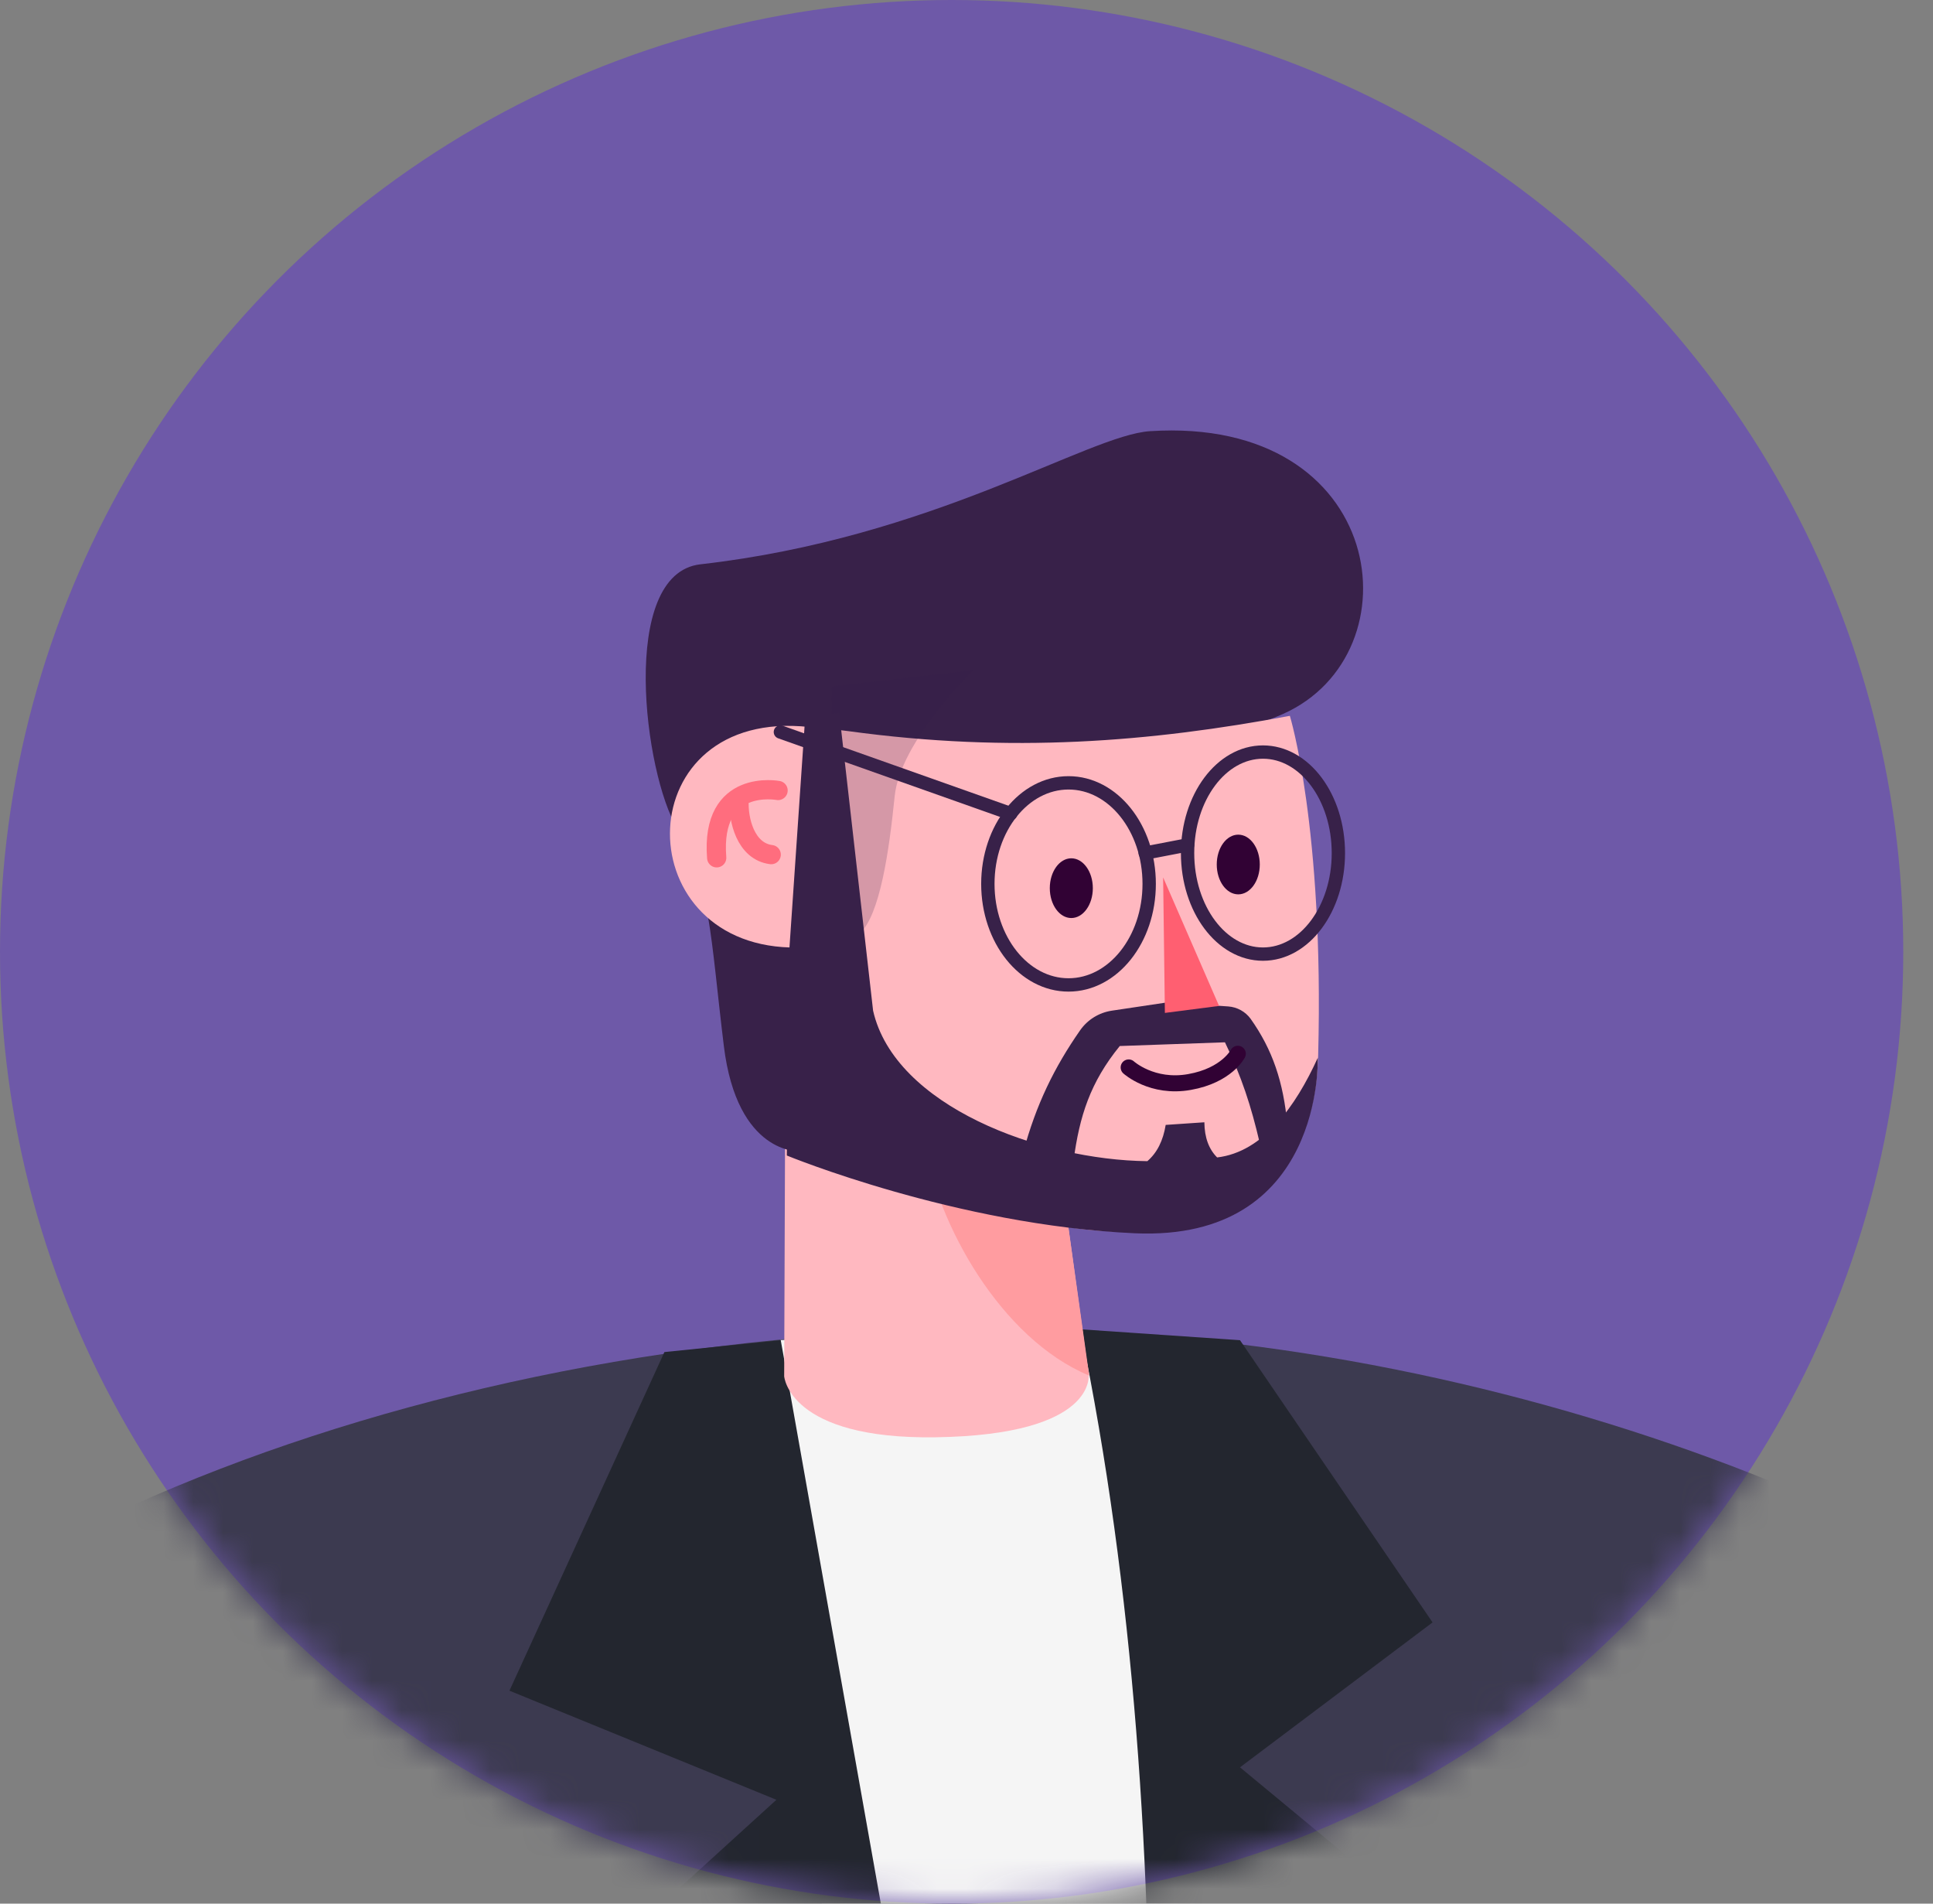 <svg width="65" height="64" viewBox="0 0 65 64" fill="none" xmlns="http://www.w3.org/2000/svg">
<rect x="0" y="0" width="65" height="64" fill="#808080" stroke="none"/>
<circle cx="32" cy="32" r="32" fill="#6E59A8"/>
<mask id="mask0_45_3339" style="mask-type:alpha" maskUnits="userSpaceOnUse" x="0" y="0" width="64" height="64">
<circle cx="32" cy="32" r="32" fill="#A7B9FF"/>
</mask>
<g mask="url(#mask0_45_3339)">
<path fill-rule="evenodd" clip-rule="evenodd" d="M75.104 59.716C68.28 52.146 51.957 45.162 35.372 44.716C15.3 44.175 -4.158 52.071 -9.643 61.643C-17.587 75.505 -17.562 106.928 -17.212 119.344C-17.12 122.586 -17.007 124.532 -17.007 124.532H81.639C81.639 124.532 85.187 70.903 75.104 59.716Z" fill="#3C3A50"/>
<path fill-rule="evenodd" clip-rule="evenodd" d="M36.331 44.69L26.241 45.053L25.622 50.393L29.096 73.895L36.503 102.736L41.697 64.548L39.816 51.497L36.331 44.69Z" fill="#F5F5F5"/>
<path fill-rule="evenodd" clip-rule="evenodd" d="M26.254 45.057L36.503 102.736L19.534 66.489L26.108 60.508L17.131 56.841L22.342 45.456L26.254 45.057Z" fill="#23262F"/>
<path fill-rule="evenodd" clip-rule="evenodd" d="M36.331 44.69C39.916 62.068 38.892 82.074 36.503 102.736L48.855 65.344L41.697 59.417L48.172 54.545L41.697 45.057L36.331 44.69Z" fill="#23262F"/>
<path fill-rule="evenodd" clip-rule="evenodd" d="M35.691 39.564L26.403 37.119L26.369 46.27C26.369 46.27 26.524 48.395 31.464 48.321C36.928 48.24 36.605 46.202 36.605 46.202L35.691 39.564Z" fill="#FFB8C0"/>
<path fill-rule="evenodd" clip-rule="evenodd" d="M35.689 39.564L31.109 38.475C31.509 41.112 33.638 45.006 36.626 46.247L35.689 39.564Z" fill="#FF9CA0"/>
<g clip-path="url(#clip0_45_3339)">
<path fill-rule="evenodd" clip-rule="evenodd" d="M26.888 38.708C26.888 38.708 24.788 38.835 24.34 35.163C23.891 31.491 23.888 29.648 22.771 27.839C21.672 26.059 20.789 19.285 23.552 18.972C31.403 18.081 36.576 14.631 38.671 14.496C46.661 13.983 47.689 21.979 43.143 24.003C38.992 25.85 28.069 26.207 28.069 26.207L26.888 38.708Z" fill="#382149"/>
<path fill-rule="evenodd" clip-rule="evenodd" d="M26.571 31.854L26.545 38.791C29.53 39.801 32.594 40.671 35.833 41.236C35.833 41.236 44.13 42.958 44.325 35.486C44.525 27.8 43.373 24.066 43.373 24.066C38.689 24.942 34.01 25.331 28.53 24.581C28.097 24.522 27.655 24.491 27.21 24.442C21.135 23.784 21.026 31.701 26.571 31.854Z" fill="#FFB8C0"/>
<path d="M24.854 26.898C24.817 27.554 25.07 28.624 25.933 28.732" stroke="#FF6D7E" stroke-width="0.647" stroke-linecap="round"/>
<path d="M26.164 26.576C26.164 26.576 23.884 26.143 24.1 28.839" stroke="#FF6D7E" stroke-width="0.647" stroke-miterlimit="1.5" stroke-linecap="round" stroke-linejoin="round"/>
<path fill-rule="evenodd" clip-rule="evenodd" d="M32.74 22.529C32.74 22.529 30.272 24.91 30.085 26.767C29.896 28.627 29.591 30.755 28.909 31.387C28.228 32.019 27.899 32.049 27.899 32.049L27.969 23.077L32.74 22.529Z" fill="#382149" fill-opacity="0.21"/>
</g>
<path fill-rule="evenodd" clip-rule="evenodd" d="M36.319 34.641C36.569 34.282 36.955 34.043 37.389 33.978C38.135 33.864 39.25 33.7 39.25 33.7C39.25 33.7 40.581 33.789 41.301 33.836C41.601 33.858 41.877 34.009 42.054 34.252C42.789 35.288 43.158 36.373 43.289 37.82L42.362 38.434C42.069 37.175 41.749 36.196 41.191 35.042L37.654 35.167C36.66 36.388 36.299 37.526 36.101 39.014L34.406 38.745C34.839 37.13 35.456 35.881 36.319 34.641Z" fill="#382149"/>
<path fill-rule="evenodd" clip-rule="evenodd" d="M28.22 23.962L29.359 33.978C30.086 37.187 34.986 39.001 38.581 39.038C38.911 38.755 39.112 38.346 39.198 37.819L40.499 37.731C40.503 38.248 40.652 38.637 40.928 38.913C42.47 38.732 43.568 37.203 44.312 35.563C44.312 35.563 44.534 41.749 38.152 41.462C32.145 41.193 26.458 38.848 26.458 38.848L26.538 31.985L27.075 24.122L28.22 23.962Z" fill="#382149"/>
<path d="M37.953 35.887C37.953 35.887 38.741 36.602 39.997 36.377C41.253 36.156 41.623 35.427 41.623 35.427" stroke="#310234" stroke-width="0.539" stroke-miterlimit="1.5" stroke-linecap="round" stroke-linejoin="round"/>
<path d="M41.638 30.068C42.038 30.068 42.362 29.619 42.362 29.064C42.362 28.51 42.038 28.061 41.638 28.061C41.239 28.061 40.915 28.51 40.915 29.064C40.915 29.619 41.239 30.068 41.638 30.068Z" fill="#310234"/>
<path d="M36.024 30.864C36.424 30.864 36.748 30.415 36.748 29.86C36.748 29.306 36.424 28.856 36.024 28.856C35.625 28.856 35.301 29.306 35.301 29.86C35.301 30.415 35.625 30.864 36.024 30.864Z" fill="#310234"/>
<path fill-rule="evenodd" clip-rule="evenodd" d="M39.112 29.499L40.993 33.819L39.171 34.054L39.112 29.499Z" fill="#FF5F71"/>
<path d="M26.242 24.61L33.989 27.354" stroke="#382149" stroke-width="0.449" stroke-miterlimit="1.5" stroke-linecap="round" stroke-linejoin="round"/>
<path d="M35.931 33.113C37.429 33.113 38.643 31.592 38.643 29.716C38.643 27.84 37.429 26.319 35.931 26.319C34.433 26.319 33.218 27.84 33.218 29.716C33.218 31.592 34.433 33.113 35.931 33.113Z" stroke="#382149" stroke-width="0.449" stroke-miterlimit="1.5" stroke-linecap="round" stroke-linejoin="round"/>
<path d="M42.469 32.077C43.87 32.077 45.005 30.557 45.005 28.681C45.005 26.805 43.87 25.284 42.469 25.284C41.069 25.284 39.934 26.805 39.934 28.681C39.934 30.557 41.069 32.077 42.469 32.077Z" stroke="#382149" stroke-width="0.448" stroke-miterlimit="1.5" stroke-linecap="round" stroke-linejoin="round"/>
<path d="M38.51 28.68L39.933 28.406" stroke="#382149" stroke-width="0.449" stroke-miterlimit="1.5" stroke-linecap="round" stroke-linejoin="round"/>
</g>
<defs>
<clipPath id="clip0_45_3339">
<rect width="32.783" height="32.783" fill="white" transform="translate(17.831 8.649)"/>
</clipPath>
</defs>
</svg>
